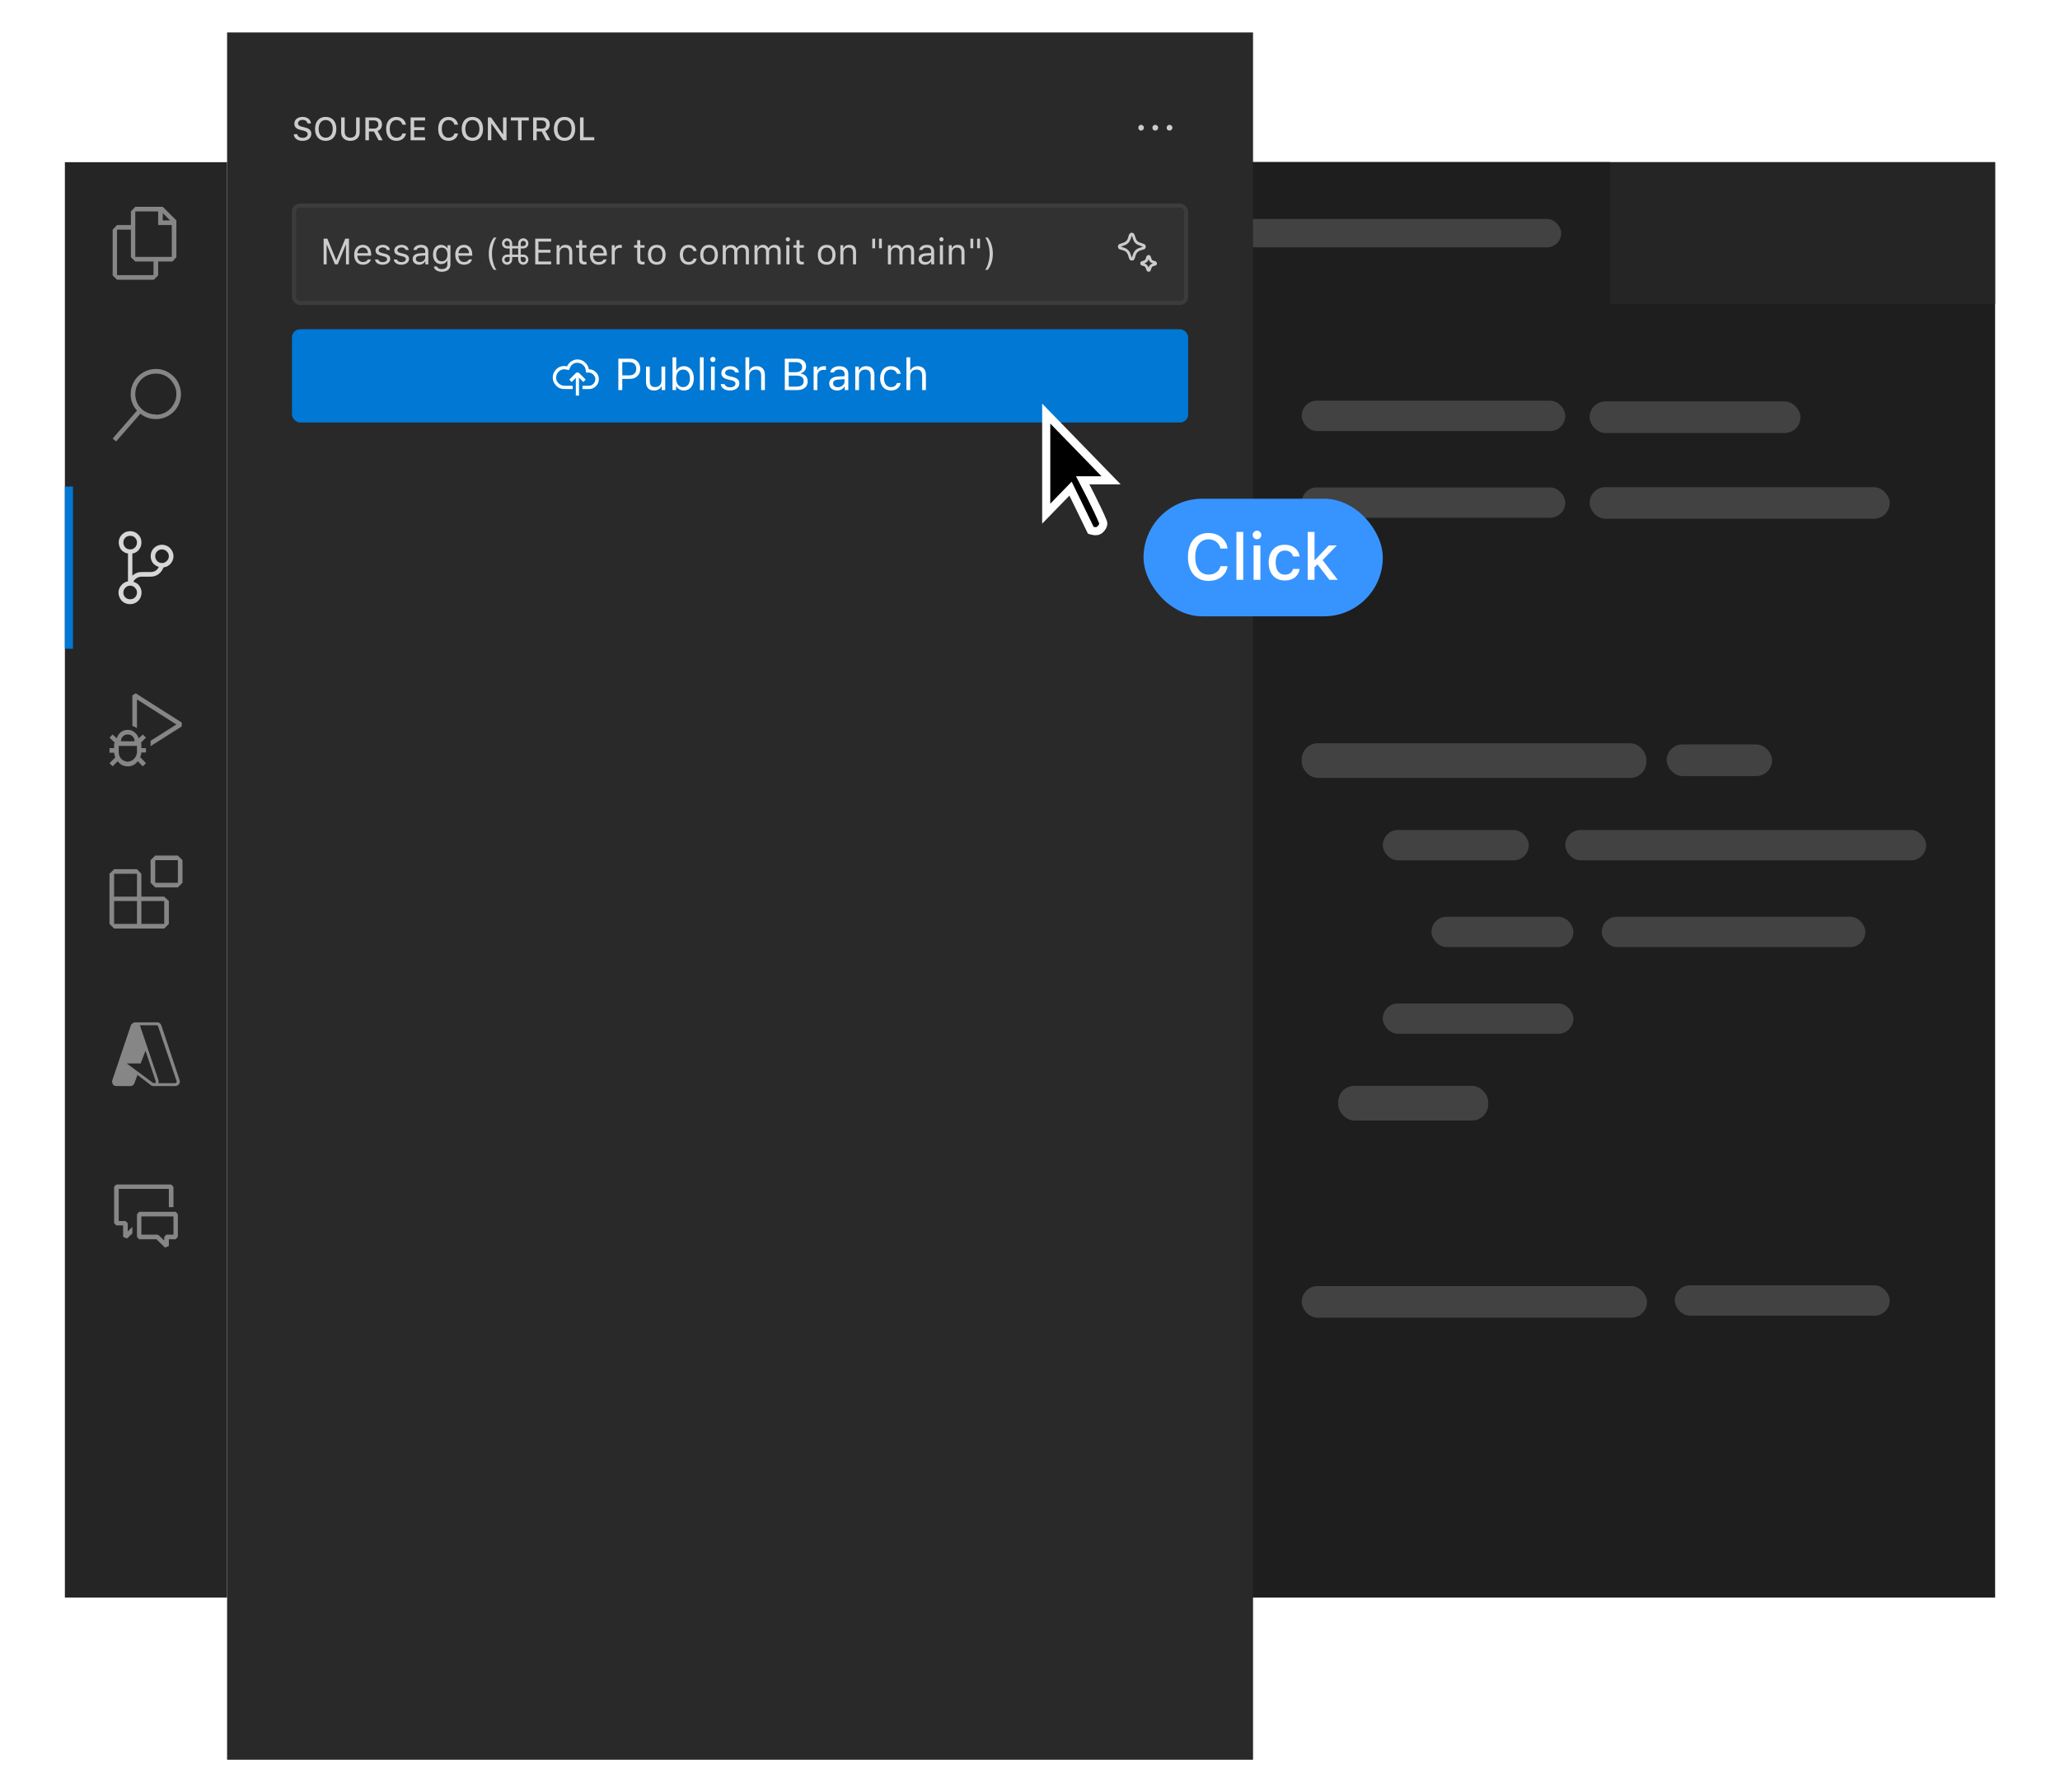 <svg width="508" height="442" viewBox="0 0 508 442" fill="none" xmlns="http://www.w3.org/2000/svg">
<g filter="url(#filter0_d_92_12285)">
<rect width="40" height="354" transform="translate(16 38)" fill="#252526"/>
<path d="M40.14 49L43.5 52.36V61.42L42.54 62.5H39V65.92L37.92 67H28.86L27.78 65.92V54.64L28.86 53.5H32.28V50.14L33.36 49H40.14ZM40.14 50.56V52.36H41.94L40.14 50.56ZM37.86 65.86V62.5H33.36L32.28 61.42V54.64H28.86V65.86H37.86ZM42.36 61.36V53.5H39V50.14H33.36V61.36H42.36Z" fill="#868686"/>
<path d="M38.46 89C39.78 89 40.98 89.4 42.06 90.2C43.18 91 43.94 92.06 44.34 93.38C44.74 94.66 44.72 95.94 44.28 97.22C43.84 98.5 43.06 99.52 41.94 100.28C40.82 101.04 39.58 101.4 38.22 101.36C36.9 101.32 35.7 100.88 34.62 100.04L28.62 106.88L27.78 106.16L33.78 99.26C32.98 98.38 32.48 97.34 32.28 96.14C32.12 94.94 32.28 93.78 32.76 92.66C33.28 91.54 34.04 90.66 35.04 90.02C36.08 89.34 37.22 89 38.46 89ZM38.46 100.22V100.28C39.38 100.28 40.22 100.06 40.98 99.62C41.74 99.14 42.34 98.52 42.78 97.76C43.26 96.96 43.5 96.1 43.5 95.18C43.5 94.26 43.26 93.42 42.78 92.66C42.34 91.86 41.74 91.24 40.98 90.8C40.22 90.36 39.38 90.14 38.46 90.14C37.54 90.14 36.68 90.36 35.88 90.8C35.12 91.24 34.5 91.86 34.02 92.66C33.58 93.42 33.36 94.26 33.36 95.18C33.36 96.1 33.58 96.96 34.02 97.76C34.5 98.52 35.12 99.12 35.88 99.56C36.68 100 37.54 100.22 38.46 100.22Z" fill="#868686"/>
<rect x="16" y="118" width="2" height="40" fill="#0078D4"/>
<path d="M42.78 135.18C42.78 135.86 42.54 136.48 42.06 137.04C41.58 137.56 41 137.86 40.32 137.94C40.08 138.62 39.66 139.18 39.06 139.62C38.5 140.02 37.86 140.22 37.14 140.22H34.92C34.48 140.22 34.08 140.34 33.72 140.58C33.36 140.78 33.08 141.08 32.88 141.48C33.6 141.68 34.14 142.08 34.5 142.68C34.86 143.28 34.98 143.94 34.86 144.66C34.74 145.38 34.4 145.96 33.84 146.4C33.28 146.84 32.64 147.04 31.92 147C31.2 146.96 30.58 146.7 30.06 146.22C29.58 145.7 29.3 145.08 29.22 144.36C29.18 143.64 29.38 143 29.82 142.44C30.26 141.88 30.84 141.52 31.56 141.36V134.52C30.84 134.4 30.26 134.06 29.82 133.5C29.42 132.9 29.24 132.24 29.28 131.52C29.36 130.8 29.66 130.2 30.18 129.72C30.74 129.24 31.38 129 32.1 129C32.82 129 33.44 129.24 33.96 129.72C34.52 130.2 34.82 130.8 34.86 131.52C34.94 132.24 34.76 132.9 34.32 133.5C33.92 134.06 33.36 134.4 32.64 134.52V139.98C33.28 139.38 34.04 139.08 34.92 139.08H37.14C37.58 139.08 37.98 138.98 38.34 138.78C38.7 138.54 38.98 138.22 39.18 137.82C38.66 137.66 38.22 137.4 37.86 137.04C37.5 136.64 37.28 136.18 37.2 135.66C37.12 135.14 37.16 134.64 37.32 134.16C37.52 133.64 37.84 133.22 38.28 132.9C38.72 132.58 39.2 132.4 39.72 132.36C40.24 132.32 40.74 132.42 41.22 132.66C41.7 132.9 42.08 133.26 42.36 133.74C42.64 134.18 42.78 134.66 42.78 135.18ZM30.42 131.82C30.42 132.26 30.58 132.66 30.9 133.02C31.22 133.34 31.62 133.5 32.1 133.5C32.58 133.5 32.98 133.34 33.3 133.02C33.62 132.66 33.78 132.26 33.78 131.82C33.78 131.34 33.62 130.94 33.3 130.62C32.98 130.3 32.58 130.14 32.1 130.14C31.62 130.14 31.22 130.3 30.9 130.62C30.58 130.94 30.42 131.34 30.42 131.82ZM33.78 144.12C33.78 143.68 33.62 143.3 33.3 142.98C32.98 142.62 32.58 142.44 32.1 142.44C31.62 142.44 31.22 142.62 30.9 142.98C30.58 143.3 30.42 143.7 30.42 144.18C30.42 144.62 30.58 145 30.9 145.32C31.22 145.64 31.62 145.8 32.1 145.8C32.58 145.8 32.98 145.64 33.3 145.32C33.62 145 33.78 144.6 33.78 144.12ZM39.96 136.86C40.4 136.86 40.78 136.7 41.1 136.38C41.46 136.02 41.64 135.62 41.64 135.18C41.64 134.7 41.46 134.3 41.1 133.98C40.78 133.66 40.38 133.5 39.9 133.5C39.46 133.5 39.08 133.66 38.76 133.98C38.44 134.3 38.28 134.7 38.28 135.18C38.28 135.62 38.44 136.02 38.76 136.38C39.08 136.7 39.48 136.86 39.96 136.86Z" fill="#D7D7D7"/>
<path d="M35.22 179.14L36 179.92L34.74 181.18L34.86 181.36V182.5H36V183.58H34.86V183.64C34.82 184.04 34.72 184.4 34.56 184.72L36 186.22L35.22 187L33.96 185.74C33.68 186.14 33.32 186.46 32.88 186.7C32.44 186.9 31.98 187 31.5 187C31.02 187 30.56 186.9 30.12 186.7C29.68 186.46 29.32 186.14 29.04 185.74L27.78 187L27 186.22L28.44 184.78C28.28 184.42 28.18 184.06 28.14 183.7V183.64H27V182.5H28.14V181.36L28.32 181.18L27 179.92L27.78 179.14L28.8 180.1C28.96 179.5 29.28 179 29.76 178.6C30.28 178.2 30.86 178 31.5 178C32.14 178 32.7 178.2 33.18 178.6C33.7 179 34.04 179.5 34.2 180.1L35.22 179.14ZM31.5 179.14C31.02 179.14 30.62 179.3 30.3 179.62C29.98 179.94 29.82 180.34 29.82 180.82H33.18C33.18 180.34 33.02 179.94 32.7 179.62C32.38 179.3 31.98 179.14 31.5 179.14ZM33.78 183.64V181.96H29.28V183.64C29.32 184.24 29.54 184.76 29.94 185.2C30.38 185.6 30.9 185.82 31.5 185.86C32.1 185.82 32.6 185.6 33 185.2C33.44 184.76 33.7 184.24 33.78 183.64ZM44.82 176.2L33.48 169L32.64 169.48V177.04C33.04 177.16 33.42 177.34 33.78 177.58V170.5L43.5 176.68L37.14 180.7V182.02L44.82 177.16V176.2Z" fill="#868686"/>
<path d="M37.14 210.14L38.28 209H43.86L45 210.14V215.72L43.86 216.86H38.28L37.14 215.72V210.14ZM38.28 210.14V215.72H43.86V210.14H38.28ZM27 220.22V213.5L28.14 212.36H33.78L34.86 213.5V219.14H40.5L41.64 220.22V225.86L40.5 227H28.14L27 225.86V220.22ZM33.78 219.14V213.5H28.14V219.14H33.78ZM33.78 220.22H28.14V225.86H33.78V220.22ZM34.86 225.86H40.5V220.22H34.86V225.86Z" fill="#868686"/>
<path d="M44.28 264.36C44.36 264.56 44.38 264.76 44.34 264.96C44.3 265.12 44.22 265.28 44.1 265.44C44.02 265.56 43.88 265.66 43.68 265.74C43.52 265.82 43.36 265.86 43.2 265.86H37.92C37.68 265.86 37.46 265.8 37.26 265.68L33.9 263.1L33.18 265.08C33.1 265.32 32.96 265.52 32.76 265.68C32.56 265.8 32.36 265.86 32.16 265.86H28.86C28.66 265.86 28.46 265.84 28.26 265.8C28.1 265.72 27.96 265.6 27.84 265.44C27.76 265.28 27.7 265.12 27.66 264.96C27.62 264.76 27.64 264.56 27.72 264.36L32.28 250.86C32.36 250.66 32.5 250.5 32.7 250.38C32.9 250.22 33.12 250.14 33.36 250.14H38.64C38.92 250.1 39.16 250.16 39.36 250.32C39.56 250.48 39.7 250.66 39.78 250.86L44.28 264.36ZM37.98 265.14C38.02 265.14 38.08 265.14 38.16 265.14C38.24 265.1 38.3 265.06 38.34 265.02C38.38 264.94 38.4 264.88 38.4 264.84C38.4 264.76 38.4 264.7 38.4 264.66L35.88 257.16L34.68 260.28H31.26L37.74 265.08C37.82 265.12 37.9 265.14 37.98 265.14ZM43.2 265.14C43.28 265.14 43.34 265.12 43.38 265.08C43.42 265.04 43.46 265 43.5 264.96C43.54 264.92 43.56 264.88 43.56 264.84C43.6 264.76 43.6 264.7 43.56 264.66L39 251.16C39 251.08 38.96 251.02 38.88 250.98C38.8 250.94 38.72 250.9 38.64 250.86H34.5L39.06 264.36C39.14 264.64 39.14 264.9 39.06 265.14H43.2Z" fill="#868686"/>
<path d="M31.5 301.72L32.64 300.58V302.2L31.32 303.46L30.36 303.04V300.22H28.68L28.14 299.68V290.68L28.68 290.14H42.18L42.78 290.68V295.72H41.64V291.22H29.28V299.14H30.96L31.5 299.68V301.72ZM38.58 303.64L40.68 305.68L41.64 305.32V303.64H43.32L43.86 303.04V297.46L43.32 296.86H34.32L33.78 297.46V303.04L34.32 303.64H38.58ZM38.82 302.5H34.86V298H42.78V302.5H41.04L40.5 303.04V303.94L39.18 302.68L38.82 302.5Z" fill="#868686"/>
</g>
<g filter="url(#filter1_d_92_12285)">
<rect width="198" height="354" transform="translate(294 38)" fill="#1E1E1E"/>
<rect width="198" height="35" transform="translate(294 38)" fill="#252526"/>
<g clip-path="url(#clip0_92_12285)">
<rect width="103" height="35" transform="translate(294 38)" fill="#1E1E1E"/>
<rect width="103" height="35" transform="translate(294 38)" fill="#1E1E1E"/>
<rect x="306" y="52" width="79" height="7" rx="3.5" fill="#424242"/>
</g>
<rect x="321" y="96.822" width="65" height="7.486" rx="3.743" fill="#424242"/>
<rect x="321" y="118.211" width="65" height="7.486" rx="3.743" fill="#424242"/>
<rect x="321" y="181.311" width="85" height="8.556" rx="4" fill="#424242"/>
<rect x="411" y="181.604" width="26" height="7.792" rx="3.896" fill="#424242"/>
<rect x="321" y="315.189" width="85.154" height="7.792" rx="3.896" fill="#424242"/>
<rect x="413" y="314.997" width="53" height="7.486" rx="3.743" fill="#424242"/>
<rect x="341" y="202.701" width="36" height="7.486" rx="3.743" fill="#424242"/>
<rect x="353" y="224.091" width="35" height="7.486" rx="3.743" fill="#424242"/>
<rect x="395" y="224.091" width="65" height="7.486" rx="3.743" fill="#424242"/>
<rect x="341" y="245.48" width="47" height="7.486" rx="3.743" fill="#424242"/>
<rect x="330" y="265.801" width="37" height="8.556" rx="4" fill="#424242"/>
<rect x="392" y="97" width="52" height="7.792" rx="3.896" fill="#424242"/>
<rect x="392" y="118.151" width="74" height="7.792" rx="3.896" fill="#424242"/>
<rect x="386" y="202.701" width="89" height="7.486" rx="3.743" fill="#424242"/>
</g>
<g filter="url(#filter2_d_92_12285)">
<rect width="253" height="426" transform="translate(56 6)" fill="#292929"/>
<path d="M72.441 31.099H73.309C73.383 31.646 73.906 31.993 74.66 31.993C75.363 31.993 75.879 31.622 75.879 31.107C75.879 30.665 75.551 30.392 74.805 30.212L74.078 30.036C73.059 29.79 72.594 29.306 72.594 28.485C72.594 27.493 73.414 26.829 74.644 26.829C75.789 26.829 76.625 27.493 76.676 28.435H75.824C75.742 27.899 75.289 27.571 74.633 27.571C73.941 27.571 73.481 27.911 73.481 28.439C73.481 28.849 73.777 29.083 74.512 29.263L75.133 29.415C76.289 29.692 76.766 30.157 76.766 31.001C76.766 32.068 75.93 32.739 74.594 32.739C73.344 32.739 72.504 32.099 72.441 31.099ZM80.32 26.829C81.941 26.829 82.949 27.97 82.949 29.782C82.949 31.591 81.949 32.739 80.32 32.739C78.68 32.739 77.688 31.595 77.688 29.782C77.688 27.966 78.703 26.829 80.32 26.829ZM80.32 27.603C79.254 27.603 78.582 28.446 78.582 29.782C78.582 31.107 79.234 31.966 80.32 31.966C81.391 31.966 82.055 31.107 82.055 29.782C82.055 28.446 81.387 27.603 80.32 27.603ZM85.004 26.966V30.591C85.004 31.396 85.516 31.962 86.41 31.962C87.309 31.962 87.82 31.396 87.82 30.591V26.966H88.695V30.661C88.695 31.88 87.828 32.739 86.41 32.739C85 32.739 84.129 31.88 84.129 30.661V26.966H85.004ZM90.981 30.435V32.603H90.106V26.966H92.336C93.473 26.966 94.203 27.638 94.203 28.689C94.203 29.45 93.797 30.067 93.109 30.298L94.375 32.603H93.363L92.215 30.435H90.981ZM90.981 27.7V29.716H92.238C92.914 29.716 93.305 29.353 93.305 28.708C93.305 28.079 92.891 27.7 92.215 27.7H90.981ZM97.762 32.739C96.195 32.739 95.219 31.607 95.219 29.786C95.219 27.962 96.191 26.829 97.758 26.829C99 26.829 99.961 27.622 100.102 28.751H99.231C99.066 28.052 98.5 27.607 97.758 27.607C96.746 27.607 96.113 28.446 96.113 29.786C96.113 31.126 96.746 31.962 97.762 31.962C98.508 31.962 99.074 31.56 99.231 30.919H100.102C99.945 32.017 99.019 32.739 97.762 32.739ZM104.832 31.849V32.603H101.254V26.966H104.832V27.72H102.129V29.368H104.688V30.095H102.129V31.849H104.832ZM110.598 32.739C109.031 32.739 108.055 31.607 108.055 29.786C108.055 27.962 109.027 26.829 110.594 26.829C111.836 26.829 112.797 27.622 112.938 28.751H112.066C111.902 28.052 111.336 27.607 110.594 27.607C109.582 27.607 108.949 28.446 108.949 29.786C108.949 31.126 109.582 31.962 110.598 31.962C111.344 31.962 111.91 31.56 112.066 30.919H112.938C112.781 32.017 111.855 32.739 110.598 32.739ZM116.492 26.829C118.113 26.829 119.121 27.97 119.121 29.782C119.121 31.591 118.121 32.739 116.492 32.739C114.852 32.739 113.859 31.595 113.859 29.782C113.859 27.966 114.875 26.829 116.492 26.829ZM116.492 27.603C115.426 27.603 114.754 28.446 114.754 29.782C114.754 31.107 115.406 31.966 116.492 31.966C117.562 31.966 118.227 31.107 118.227 29.782C118.227 28.446 117.559 27.603 116.492 27.603ZM121.16 32.603H120.309V26.966H121.098L123.992 31.067H124.055V26.966H124.906V32.603H124.117L121.223 28.509H121.16V32.603ZM128.629 32.603H127.754V27.72H125.98V26.966H130.398V27.72H128.629V32.603ZM132.348 30.435V32.603H131.473V26.966H133.703C134.84 26.966 135.57 27.638 135.57 28.689C135.57 29.45 135.164 30.067 134.477 30.298L135.742 32.603H134.73L133.582 30.435H132.348ZM132.348 27.7V29.716H133.605C134.281 29.716 134.672 29.353 134.672 28.708C134.672 28.079 134.258 27.7 133.582 27.7H132.348ZM139.219 26.829C140.84 26.829 141.848 27.97 141.848 29.782C141.848 31.591 140.848 32.739 139.219 32.739C137.578 32.739 136.586 31.595 136.586 29.782C136.586 27.966 137.602 26.829 139.219 26.829ZM139.219 27.603C138.152 27.603 137.48 28.446 137.48 29.782C137.48 31.107 138.133 31.966 139.219 31.966C140.289 31.966 140.953 31.107 140.953 29.782C140.953 28.446 140.285 27.603 139.219 27.603ZM146.551 31.841V32.603H143.035V26.966H143.91V31.841H146.551Z" fill="#CCCCCC"/>
<path d="M282.094 29.495C282.094 29.695 282.019 29.869 281.869 30.019C281.745 30.143 281.583 30.206 281.383 30.206C281.184 30.206 281.022 30.143 280.898 30.019C280.773 29.869 280.711 29.695 280.711 29.495C280.711 29.296 280.773 29.134 280.898 29.01C281.022 28.86 281.184 28.785 281.383 28.785C281.583 28.785 281.745 28.86 281.869 29.01C282.019 29.134 282.094 29.296 282.094 29.495ZM285.608 29.495C285.608 29.695 285.533 29.869 285.383 30.019C285.259 30.143 285.097 30.206 284.897 30.206C284.698 30.206 284.523 30.143 284.374 30.019C284.249 29.869 284.187 29.695 284.187 29.495C284.187 29.296 284.249 29.134 284.374 29.01C284.523 28.86 284.698 28.785 284.897 28.785C285.097 28.785 285.259 28.86 285.383 29.01C285.533 29.134 285.608 29.296 285.608 29.495ZM289.121 29.495C289.121 29.695 289.047 29.869 288.897 30.019C288.772 30.143 288.61 30.206 288.411 30.206C288.212 30.206 288.037 30.143 287.888 30.019C287.763 29.869 287.701 29.695 287.701 29.495C287.701 29.296 287.763 29.134 287.888 29.01C288.037 28.86 288.212 28.785 288.411 28.785C288.61 28.785 288.772 28.86 288.897 29.01C289.047 29.134 289.121 29.296 289.121 29.495Z" fill="#CCCCCC"/>
<rect x="72.5" y="48.705" width="220" height="24" rx="1.5" fill="#313131"/>
<rect x="72.5" y="48.705" width="220" height="24" rx="1.5" stroke="#3C3C3C"/>
<path d="M86.058 63.205H85.319V58.363H85.267L83.267 63.205H82.599L80.6 58.363H80.547V63.205H79.809V56.864H80.727L82.898 62.155H82.968L85.139 56.864H86.058V63.205ZM90.716 61.979H91.472C91.252 62.788 90.514 63.289 89.477 63.289C88.163 63.289 87.341 62.34 87.341 60.841C87.341 59.351 88.176 58.385 89.477 58.385C90.755 58.385 91.533 59.294 91.533 60.766V61.056H88.127V61.092C88.167 62.028 88.69 62.621 89.494 62.621C90.105 62.621 90.518 62.397 90.716 61.979ZM89.468 59.053C88.712 59.053 88.185 59.606 88.127 60.446H90.738C90.72 59.606 90.219 59.053 89.468 59.053ZM92.61 59.764C92.61 58.978 93.37 58.385 94.376 58.385C95.37 58.385 96.06 58.877 96.161 59.655H95.414C95.312 59.277 94.943 59.026 94.372 59.026C93.81 59.026 93.37 59.312 93.37 59.734C93.37 60.059 93.634 60.261 94.192 60.397L94.921 60.573C95.814 60.788 96.244 61.175 96.244 61.856C96.244 62.704 95.422 63.289 94.346 63.289C93.291 63.289 92.566 62.783 92.482 61.997H93.26C93.388 62.397 93.766 62.652 94.372 62.652C95.009 62.652 95.466 62.348 95.466 61.913C95.466 61.588 95.22 61.368 94.715 61.245L93.902 61.048C93.014 60.832 92.61 60.45 92.61 59.764ZM97.233 59.764C97.233 58.978 97.993 58.385 98.999 58.385C99.993 58.385 100.683 58.877 100.784 59.655H100.037C99.936 59.277 99.566 59.026 98.995 59.026C98.433 59.026 97.993 59.312 97.993 59.734C97.993 60.059 98.257 60.261 98.815 60.397L99.544 60.573C100.437 60.788 100.867 61.175 100.867 61.856C100.867 62.704 100.045 63.289 98.969 63.289C97.914 63.289 97.189 62.783 97.106 61.997H97.883C98.011 62.397 98.389 62.652 98.995 62.652C99.632 62.652 100.089 62.348 100.089 61.913C100.089 61.588 99.843 61.368 99.338 61.245L98.525 61.048C97.637 60.832 97.233 60.45 97.233 59.764ZM103.372 63.289C102.454 63.289 101.772 62.744 101.772 61.878C101.772 61.03 102.396 60.542 103.5 60.476L104.866 60.393V59.962C104.866 59.378 104.501 59.057 103.794 59.057C103.227 59.057 102.832 59.272 102.726 59.646H101.961C102.062 58.886 102.81 58.385 103.82 58.385C104.976 58.385 105.622 58.978 105.622 59.962V63.205H104.901V62.507H104.831C104.523 63.012 104.005 63.289 103.372 63.289ZM103.513 62.625C104.291 62.625 104.866 62.115 104.866 61.439V61.004L103.592 61.087C102.871 61.136 102.555 61.386 102.555 61.861C102.555 62.344 102.963 62.625 103.513 62.625ZM108.971 65.025C107.828 65.025 107.099 64.511 106.984 63.728H107.784C107.868 64.115 108.29 64.365 108.971 64.365C109.819 64.365 110.324 63.948 110.324 63.249V62.318H110.254C109.955 62.841 109.419 63.135 108.769 63.135C107.542 63.135 106.782 62.186 106.782 60.766C106.782 59.347 107.551 58.385 108.769 58.385C109.432 58.385 110.017 58.71 110.289 59.219H110.359V58.468H111.08V63.289C111.08 64.348 110.263 65.025 108.971 65.025ZM108.936 62.467C109.814 62.467 110.342 61.799 110.342 60.766C110.342 59.734 109.81 59.066 108.936 59.066C108.057 59.066 107.564 59.734 107.564 60.766C107.564 61.799 108.057 62.467 108.936 62.467ZM115.642 61.979H116.397C116.178 62.788 115.439 63.289 114.402 63.289C113.088 63.289 112.267 62.34 112.267 60.841C112.267 59.351 113.102 58.385 114.402 58.385C115.681 58.385 116.459 59.294 116.459 60.766V61.056H113.053V61.092C113.093 62.028 113.616 62.621 114.42 62.621C115.031 62.621 115.444 62.397 115.642 61.979ZM114.394 59.053C113.638 59.053 113.11 59.606 113.053 60.446H115.664C115.646 59.606 115.145 59.053 114.394 59.053ZM120.537 60.569C120.537 58.987 120.941 57.703 121.785 56.587H122.427C121.803 57.387 121.315 59.083 121.315 60.569C121.315 62.063 121.798 63.755 122.427 64.555H121.785C120.941 63.438 120.537 62.155 120.537 60.569ZM125.692 59.281H125.046C124.352 59.281 123.789 58.736 123.789 58.037C123.789 57.339 124.352 56.776 125.046 56.776C125.74 56.776 126.303 57.339 126.303 58.037V58.679H127.788V58.037C127.788 57.339 128.351 56.776 129.045 56.776C129.739 56.776 130.302 57.339 130.302 58.037C130.302 58.736 129.739 59.281 129.045 59.281H128.403V60.788H129.045C129.739 60.788 130.302 61.333 130.302 62.032C130.302 62.731 129.739 63.293 129.045 63.293C128.351 63.293 127.788 62.731 127.788 62.032V61.39H126.303V62.032C126.303 62.731 125.74 63.293 125.046 63.293C124.352 63.293 123.789 62.731 123.789 62.032C123.789 61.333 124.352 60.788 125.046 60.788H125.692V59.281ZM125.046 58.688H125.692V58.037C125.692 57.681 125.397 57.391 125.046 57.391C124.694 57.391 124.4 57.681 124.4 58.037C124.4 58.393 124.694 58.688 125.046 58.688ZM129.045 58.688C129.396 58.688 129.691 58.393 129.691 58.037C129.691 57.681 129.396 57.391 129.045 57.391C128.693 57.391 128.403 57.681 128.403 58.037V58.688H129.045ZM126.303 60.797H127.788V59.272H126.303V60.797ZM125.046 61.377C124.694 61.377 124.4 61.672 124.4 62.028C124.4 62.384 124.694 62.674 125.046 62.674C125.397 62.674 125.692 62.384 125.692 62.028V61.377H125.046ZM129.045 61.377H128.403V62.028C128.403 62.384 128.693 62.674 129.045 62.674C129.396 62.674 129.691 62.384 129.691 62.028C129.691 61.672 129.396 61.377 129.045 61.377ZM135.918 62.493V63.205H131.989V56.864H135.918V57.576H132.78V59.611H135.755V60.314H132.78V62.493H135.918ZM137.254 63.205V58.468H137.975V59.215H138.045C138.282 58.692 138.744 58.385 139.469 58.385C140.532 58.385 141.125 59.013 141.125 60.138V63.205H140.37V60.323C140.37 59.47 140.009 59.066 139.253 59.066C138.498 59.066 138.01 59.571 138.01 60.402V63.205H137.254ZM142.826 57.242H143.582V58.468H144.637V59.101H143.582V61.782C143.582 62.34 143.793 62.577 144.285 62.577C144.421 62.577 144.496 62.573 144.637 62.559V63.197C144.487 63.223 144.342 63.24 144.193 63.24C143.217 63.24 142.826 62.88 142.826 61.975V59.101H142.062V58.468H142.826V57.242ZM148.847 61.979H149.603C149.383 62.788 148.645 63.289 147.607 63.289C146.293 63.289 145.472 62.34 145.472 60.841C145.472 59.351 146.307 58.385 147.607 58.385C148.886 58.385 149.664 59.294 149.664 60.766V61.056H146.258V61.092C146.298 62.028 146.821 62.621 147.625 62.621C148.236 62.621 148.649 62.397 148.847 61.979ZM147.599 59.053C146.843 59.053 146.315 59.606 146.258 60.446H148.869C148.851 59.606 148.35 59.053 147.599 59.053ZM150.851 63.205V58.468H151.571V59.171H151.642C151.782 58.71 152.327 58.385 152.956 58.385C153.079 58.385 153.237 58.393 153.333 58.407V59.162C153.272 59.145 153 59.118 152.85 59.118C152.129 59.118 151.606 59.602 151.606 60.27V63.205H150.851ZM157.135 57.242H157.891V58.468H158.945V59.101H157.891V61.782C157.891 62.34 158.102 62.577 158.594 62.577C158.73 62.577 158.805 62.573 158.945 62.559V63.197C158.796 63.223 158.651 63.24 158.501 63.24C157.526 63.24 157.135 62.88 157.135 61.975V59.101H156.37V58.468H157.135V57.242ZM161.964 63.289C160.615 63.289 159.78 62.357 159.78 60.837C159.78 59.312 160.615 58.385 161.964 58.385C163.313 58.385 164.148 59.312 164.148 60.837C164.148 62.357 163.313 63.289 161.964 63.289ZM161.964 62.608C162.861 62.608 163.366 61.957 163.366 60.837C163.366 59.712 162.861 59.066 161.964 59.066C161.068 59.066 160.562 59.712 160.562 60.837C160.562 61.957 161.068 62.608 161.964 62.608ZM171.795 59.918H171.03C170.907 59.448 170.49 59.066 169.809 59.066C168.956 59.066 168.42 59.747 168.42 60.819C168.42 61.913 168.965 62.608 169.809 62.608C170.446 62.608 170.89 62.313 171.03 61.777H171.795C171.659 62.647 170.951 63.289 169.813 63.289C168.486 63.289 167.638 62.327 167.638 60.819C167.638 59.343 168.481 58.385 169.809 58.385C170.96 58.385 171.663 59.075 171.795 59.918ZM174.858 63.289C173.509 63.289 172.674 62.357 172.674 60.837C172.674 59.312 173.509 58.385 174.858 58.385C176.207 58.385 177.042 59.312 177.042 60.837C177.042 62.357 176.207 63.289 174.858 63.289ZM174.858 62.608C175.754 62.608 176.26 61.957 176.26 60.837C176.26 59.712 175.754 59.066 174.858 59.066C173.961 59.066 173.456 59.712 173.456 60.837C173.456 61.957 173.961 62.608 174.858 62.608ZM178.229 63.205V58.468H178.949V59.215H179.02C179.235 58.688 179.709 58.385 180.342 58.385C180.984 58.385 181.432 58.723 181.652 59.215H181.722C181.977 58.714 182.518 58.385 183.172 58.385C184.139 58.385 184.68 58.938 184.68 59.931V63.205H183.924V60.107C183.924 59.408 183.594 59.066 182.926 59.066C182.267 59.066 181.828 59.558 181.828 60.16V63.205H181.072V59.989C181.072 59.426 180.681 59.066 180.083 59.066C179.463 59.066 178.984 59.602 178.984 60.27V63.205H178.229ZM186.06 63.205V58.468H186.78V59.215H186.851C187.066 58.688 187.541 58.385 188.173 58.385C188.815 58.385 189.263 58.723 189.483 59.215H189.553C189.808 58.714 190.349 58.385 191.003 58.385C191.97 58.385 192.511 58.938 192.511 59.931V63.205H191.755V60.107C191.755 59.408 191.425 59.066 190.757 59.066C190.098 59.066 189.659 59.558 189.659 60.16V63.205H188.903V59.989C188.903 59.426 188.512 59.066 187.914 59.066C187.294 59.066 186.815 59.602 186.815 60.27V63.205H186.06ZM194.286 57.554C193.996 57.554 193.759 57.317 193.759 57.027C193.759 56.737 193.996 56.499 194.286 56.499C194.576 56.499 194.813 56.737 194.813 57.027C194.813 57.317 194.576 57.554 194.286 57.554ZM193.908 63.205V58.468H194.664V63.205H193.908ZM196.422 57.242H197.178V58.468H198.232V59.101H197.178V61.782C197.178 62.34 197.389 62.577 197.881 62.577C198.017 62.577 198.092 62.573 198.232 62.559V63.197C198.083 63.223 197.938 63.24 197.789 63.24C196.813 63.24 196.422 62.88 196.422 61.975V59.101H195.657V58.468H196.422V57.242ZM203.862 63.289C202.513 63.289 201.678 62.357 201.678 60.837C201.678 59.312 202.513 58.385 203.862 58.385C205.211 58.385 206.046 59.312 206.046 60.837C206.046 62.357 205.211 63.289 203.862 63.289ZM203.862 62.608C204.758 62.608 205.264 61.957 205.264 60.837C205.264 59.712 204.758 59.066 203.862 59.066C202.965 59.066 202.46 59.712 202.46 60.837C202.46 61.957 202.965 62.608 203.862 62.608ZM207.232 63.205V58.468H207.953V59.215H208.023C208.261 58.692 208.722 58.385 209.447 58.385C210.511 58.385 211.104 59.013 211.104 60.138V63.205H210.348V60.323C210.348 59.47 209.988 59.066 209.232 59.066C208.476 59.066 207.988 59.571 207.988 60.402V63.205H207.232ZM215.806 59.233H215.103V56.864H215.806V59.233ZM217.463 59.233H216.76V56.864H217.463V59.233ZM218.966 63.205V58.468H219.687V59.215H219.757C219.972 58.688 220.447 58.385 221.08 58.385C221.721 58.385 222.169 58.723 222.389 59.215H222.459C222.714 58.714 223.255 58.385 223.91 58.385C224.876 58.385 225.417 58.938 225.417 59.931V63.205H224.661V60.107C224.661 59.408 224.332 59.066 223.664 59.066C223.004 59.066 222.565 59.558 222.565 60.16V63.205H221.809V59.989C221.809 59.426 221.418 59.066 220.82 59.066C220.201 59.066 219.722 59.602 219.722 60.27V63.205H218.966ZM228.115 63.289C227.197 63.289 226.516 62.744 226.516 61.878C226.516 61.03 227.14 60.542 228.243 60.476L229.609 60.393V59.962C229.609 59.378 229.245 59.057 228.537 59.057C227.97 59.057 227.575 59.272 227.469 59.646H226.705C226.806 58.886 227.553 58.385 228.563 58.385C229.719 58.385 230.365 58.978 230.365 59.962V63.205H229.645V62.507H229.574C229.267 63.012 228.748 63.289 228.115 63.289ZM228.256 62.625C229.034 62.625 229.609 62.115 229.609 61.439V61.004L228.335 61.087C227.614 61.136 227.298 61.386 227.298 61.861C227.298 62.344 227.707 62.625 228.256 62.625ZM232.158 57.554C231.868 57.554 231.631 57.317 231.631 57.027C231.631 56.737 231.868 56.499 232.158 56.499C232.448 56.499 232.686 56.737 232.686 57.027C232.686 57.317 232.448 57.554 232.158 57.554ZM231.78 63.205V58.468H232.536V63.205H231.78ZM233.978 63.205V58.468H234.698V59.215H234.769C235.006 58.692 235.467 58.385 236.192 58.385C237.256 58.385 237.849 59.013 237.849 60.138V63.205H237.093V60.323C237.093 59.47 236.733 59.066 235.977 59.066C235.221 59.066 234.733 59.571 234.733 60.402V63.205H233.978ZM240.011 59.233H239.308V56.864H240.011V59.233ZM241.668 59.233H240.965V56.864H241.668V59.233ZM244.832 60.573C244.832 62.155 244.428 63.438 243.584 64.555H242.942C243.566 63.755 244.054 62.058 244.054 60.573C244.054 59.079 243.571 57.387 242.942 56.587H243.584C244.428 57.703 244.832 58.987 244.832 60.573Z" fill="#CCCCCC"/>
<path d="M278.703 62.149C278.581 62.051 278.496 61.929 278.447 61.782L278.153 60.829C278.08 60.658 277.994 60.499 277.897 60.352C277.677 60.083 277.42 59.9 277.127 59.802L276.173 59.509C276.027 59.46 275.917 59.386 275.843 59.289C275.77 59.166 275.721 59.056 275.697 58.959C275.672 58.837 275.672 58.727 275.697 58.629C275.746 58.507 275.807 58.409 275.88 58.335C275.953 58.238 276.051 58.176 276.173 58.152L277.127 57.822C277.347 57.749 277.542 57.627 277.713 57.455C277.909 57.284 278.043 57.077 278.117 56.832L278.41 55.879C278.459 55.781 278.52 55.695 278.593 55.622C278.667 55.524 278.752 55.463 278.85 55.439C278.972 55.39 279.082 55.378 279.18 55.402C279.302 55.426 279.412 55.475 279.51 55.549C279.632 55.622 279.718 55.732 279.767 55.879L280.097 56.832C280.17 57.077 280.292 57.284 280.463 57.455C280.659 57.627 280.879 57.749 281.123 57.822L282.04 58.152C282.211 58.201 282.333 58.286 282.407 58.409C282.48 58.507 282.529 58.617 282.553 58.739C282.578 58.837 282.566 58.947 282.517 59.069C282.492 59.166 282.443 59.252 282.37 59.325C282.297 59.399 282.199 59.46 282.077 59.509L281.123 59.802C280.879 59.9 280.671 60.034 280.5 60.205C280.329 60.377 280.194 60.584 280.097 60.829L279.803 61.782C279.754 61.929 279.669 62.051 279.547 62.149C279.424 62.222 279.278 62.259 279.107 62.259C278.96 62.259 278.826 62.222 278.703 62.149ZM278.777 57.052C278.654 57.394 278.471 57.688 278.227 57.932C277.982 58.176 277.689 58.36 277.347 58.482L276.393 58.812L277.347 59.142C277.689 59.264 277.982 59.46 278.227 59.729C278.496 59.973 278.679 60.267 278.777 60.609L279.107 61.562L279.437 60.609C279.559 60.267 279.742 59.973 279.987 59.729C280.256 59.46 280.561 59.276 280.903 59.179L281.857 58.849L280.903 58.482C280.561 58.384 280.256 58.213 279.987 57.969C279.742 57.7 279.559 57.394 279.437 57.052L279.143 56.099L278.777 57.052ZM282.92 64.899C282.822 64.85 282.761 64.764 282.737 64.642L282.553 64.129C282.529 64.007 282.468 63.909 282.37 63.835C282.297 63.738 282.199 63.676 282.077 63.652L281.563 63.469C281.441 63.444 281.343 63.383 281.27 63.285C281.221 63.188 281.197 63.078 281.197 62.955C281.197 62.833 281.221 62.723 281.27 62.625C281.343 62.528 281.441 62.467 281.563 62.442L282.077 62.259C282.199 62.21 282.297 62.149 282.37 62.075C282.443 62.002 282.504 61.904 282.553 61.782L282.7 61.269C282.749 61.195 282.798 61.134 282.847 61.085C282.92 61.012 282.993 60.963 283.067 60.939C283.14 60.89 283.226 60.878 283.323 60.902C283.421 60.902 283.507 60.939 283.58 61.012C283.653 61.061 283.714 61.147 283.763 61.269L283.947 61.782C283.971 61.904 284.02 62.014 284.093 62.112C284.191 62.185 284.289 62.234 284.387 62.259L284.937 62.442C285.01 62.467 285.071 62.515 285.12 62.589C285.193 62.638 285.242 62.711 285.267 62.809C285.316 62.882 285.328 62.968 285.303 63.065C285.303 63.139 285.267 63.224 285.193 63.322C285.144 63.395 285.059 63.444 284.937 63.469L284.423 63.652C284.301 63.676 284.191 63.738 284.093 63.835C284.02 63.909 283.971 64.007 283.947 64.129L283.763 64.642C283.739 64.764 283.678 64.862 283.58 64.935C283.482 64.984 283.372 65.009 283.25 65.009C283.128 65.009 283.018 64.972 282.92 64.899ZM282.297 62.992C282.517 63.065 282.7 63.188 282.847 63.359C283.018 63.505 283.14 63.689 283.213 63.909L283.25 64.019L283.287 63.909C283.36 63.689 283.47 63.505 283.617 63.359C283.788 63.188 283.983 63.065 284.203 62.992L284.313 62.955L284.203 62.919C283.983 62.845 283.788 62.735 283.617 62.589C283.47 62.418 283.36 62.222 283.287 62.002L283.25 61.892L283.213 62.002C283.14 62.222 283.018 62.418 282.847 62.589C282.7 62.735 282.517 62.845 282.297 62.919L282.187 62.955L282.297 62.992Z" fill="#CCCCCC"/>
<rect x="72" y="79.205" width="221" height="23" rx="2" fill="#0078D4"/>
<path d="M145.207 89.059H145.25C145.914 89.088 146.478 89.333 146.94 89.795C147.431 90.258 147.677 90.835 147.677 91.529C147.677 92.193 147.431 92.771 146.94 93.262C146.478 93.724 145.914 93.955 145.25 93.955H143.647V93.132H145.25C145.683 93.132 146.044 92.973 146.333 92.655C146.651 92.338 146.81 91.962 146.81 91.529C146.81 91.095 146.651 90.72 146.333 90.402C146.044 90.084 145.683 89.911 145.25 89.882H144.513L144.427 89.189C144.369 88.755 144.167 88.38 143.82 88.062C143.502 87.744 143.112 87.556 142.65 87.499C142.217 87.412 141.798 87.484 141.393 87.715C141.018 87.947 140.743 88.264 140.57 88.669L140.31 89.275L139.617 89.145C139.472 89.117 139.328 89.088 139.183 89.059C138.606 89.088 138.129 89.29 137.753 89.665C137.464 89.954 137.277 90.301 137.19 90.705C137.103 91.11 137.132 91.5 137.277 91.875C137.45 92.251 137.71 92.554 138.057 92.785C138.403 93.016 138.779 93.132 139.183 93.132H141.22V93.955H139.183C138.779 93.955 138.389 93.883 138.013 93.739C137.638 93.565 137.32 93.32 137.06 93.002C136.627 92.54 136.381 92.005 136.323 91.399C136.266 90.763 136.396 90.185 136.713 89.665C136.916 89.319 137.176 89.03 137.493 88.799C137.84 88.539 138.216 88.38 138.62 88.322C139.024 88.235 139.429 88.25 139.833 88.365C140.093 87.788 140.498 87.34 141.047 87.022C141.596 86.704 142.173 86.589 142.78 86.675C143.416 86.762 143.95 87.037 144.383 87.499C144.846 87.932 145.12 88.466 145.207 89.102V89.059ZM143.863 92.222L142.78 91.139V95.559H142V91.182L140.96 92.222L140.397 91.615L142.13 89.882H142.693L144.427 91.615L143.863 92.222Z" fill="white"/>
<path d="M152.488 86.455H155.416C156.882 86.455 157.897 87.486 157.897 88.963C157.897 90.413 156.86 91.439 155.405 91.439H153.455V94.205H152.488V86.455ZM153.455 87.314V90.58H155.163C156.264 90.58 156.903 89.989 156.903 88.963C156.903 87.9 156.286 87.314 155.163 87.314H153.455ZM164.047 88.415V94.205H163.166V93.298H163.08C162.79 93.942 162.172 94.307 161.286 94.307C159.986 94.307 159.31 93.534 159.31 92.164V88.415H160.233V91.939C160.233 92.981 160.62 93.464 161.544 93.464C162.564 93.464 163.123 92.857 163.123 91.842V88.415H164.047ZM168.666 94.307C167.86 94.307 167.173 93.926 166.808 93.282H166.722V94.205H165.841V86.117H166.765V89.328H166.851C167.167 88.705 167.871 88.313 168.666 88.313C170.138 88.313 171.094 89.49 171.094 91.31C171.094 93.12 170.132 94.307 168.666 94.307ZM168.451 89.146C167.398 89.146 166.743 89.973 166.743 91.31C166.743 92.648 167.398 93.475 168.451 93.475C169.509 93.475 170.138 92.664 170.138 91.31C170.138 89.957 169.509 89.146 168.451 89.146ZM172.598 94.205V86.117H173.521V94.205H172.598ZM175.799 87.298C175.444 87.298 175.154 87.008 175.154 86.654C175.154 86.299 175.444 86.009 175.799 86.009C176.153 86.009 176.443 86.299 176.443 86.654C176.443 87.008 176.153 87.298 175.799 87.298ZM175.337 94.205V88.415H176.261V94.205H175.337ZM177.888 90C177.888 89.038 178.817 88.313 180.047 88.313C181.261 88.313 182.104 88.915 182.228 89.865H181.315C181.191 89.404 180.74 89.097 180.042 89.097C179.354 89.097 178.817 89.447 178.817 89.962C178.817 90.36 179.14 90.607 179.822 90.773L180.713 90.988C181.804 91.251 182.33 91.724 182.33 92.556C182.33 93.593 181.326 94.307 180.01 94.307C178.721 94.307 177.834 93.69 177.732 92.728H178.683C178.839 93.217 179.301 93.529 180.042 93.529C180.821 93.529 181.379 93.158 181.379 92.626C181.379 92.229 181.079 91.96 180.461 91.81L179.467 91.568C178.382 91.305 177.888 90.838 177.888 90ZM183.834 94.205V86.117H184.758V89.328H184.844C185.134 88.689 185.741 88.313 186.627 88.313C187.852 88.313 188.625 89.097 188.625 90.456V94.205H187.701V90.682C187.701 89.656 187.239 89.146 186.364 89.146C185.327 89.146 184.758 89.801 184.758 90.779V94.205H183.834ZM196.558 94.205H193.534V86.455H196.499C197.922 86.455 198.792 87.201 198.792 88.388C198.792 89.194 198.202 89.925 197.455 90.059V90.145C198.513 90.279 199.185 91.004 199.185 92.03C199.185 93.394 198.207 94.205 196.558 94.205ZM194.501 87.309V89.796H196.048C197.219 89.796 197.815 89.377 197.815 88.555C197.815 87.765 197.256 87.309 196.295 87.309H194.501ZM194.501 93.351H196.413C197.579 93.351 198.191 92.879 198.191 91.982C198.191 91.085 197.557 90.628 196.322 90.628H194.501V93.351ZM200.646 94.205V88.415H201.526V89.275H201.612C201.784 88.711 202.45 88.313 203.218 88.313C203.369 88.313 203.562 88.324 203.68 88.34V89.264C203.605 89.243 203.272 89.21 203.089 89.21C202.208 89.21 201.569 89.801 201.569 90.618V94.205H200.646ZM206.446 94.307C205.324 94.307 204.491 93.641 204.491 92.583C204.491 91.547 205.254 90.951 206.602 90.87L208.272 90.768V90.242C208.272 89.527 207.827 89.135 206.962 89.135C206.269 89.135 205.786 89.398 205.657 89.855H204.722C204.846 88.926 205.759 88.313 206.994 88.313C208.407 88.313 209.196 89.038 209.196 90.242V94.205H208.315V93.351H208.229C207.854 93.969 207.22 94.307 206.446 94.307ZM206.618 93.496C207.569 93.496 208.272 92.873 208.272 92.046V91.514L206.715 91.617C205.834 91.676 205.447 91.982 205.447 92.562C205.447 93.153 205.947 93.496 206.618 93.496ZM210.904 94.205V88.415H211.785V89.328H211.871C212.161 88.689 212.725 88.313 213.611 88.313C214.911 88.313 215.636 89.081 215.636 90.456V94.205H214.712V90.682C214.712 89.64 214.272 89.146 213.348 89.146C212.424 89.146 211.828 89.763 211.828 90.779V94.205H210.904ZM222.119 90.188H221.185C221.034 89.613 220.524 89.146 219.691 89.146C218.649 89.146 217.994 89.978 217.994 91.289C217.994 92.626 218.66 93.475 219.691 93.475C220.47 93.475 221.013 93.115 221.185 92.46H222.119C221.953 93.523 221.088 94.307 219.697 94.307C218.075 94.307 217.038 93.131 217.038 91.289C217.038 89.484 218.069 88.313 219.691 88.313C221.099 88.313 221.958 89.157 222.119 90.188ZM223.537 94.205V86.117H224.461V89.328H224.547C224.837 88.689 225.444 88.313 226.33 88.313C227.555 88.313 228.328 89.097 228.328 90.456V94.205H227.404V90.682C227.404 89.656 226.942 89.146 226.067 89.146C225.03 89.146 224.461 89.801 224.461 90.779V94.205H223.537Z" fill="white"/>
</g>
<g filter="url(#filter3_d_92_12285)">
<g filter="url(#filter4_d_92_12285)">
<rect x="282" y="119" width="59" height="29" rx="14.5" fill="#3794FF"/>
<path d="M298.039 139.273C294.906 139.273 292.953 137.008 292.953 133.367C292.953 129.719 294.898 127.453 298.031 127.453C300.516 127.453 302.438 129.039 302.719 131.297H300.977C300.648 129.898 299.516 129.008 298.031 129.008C296.008 129.008 294.742 130.688 294.742 133.367C294.742 136.047 296.008 137.719 298.039 137.719C299.531 137.719 300.664 136.914 300.977 135.633H302.719C302.406 137.828 300.555 139.273 298.039 139.273ZM304.906 139V127.188H306.586V139H304.906ZM309.977 129C309.391 129 308.914 128.523 308.914 127.945C308.914 127.359 309.391 126.883 309.977 126.883C310.562 126.883 311.039 127.359 311.039 127.945C311.039 128.523 310.562 129 309.977 129ZM309.141 139V130.516H310.812V139H309.141ZM320.484 133.242H318.852C318.656 132.414 317.969 131.781 316.844 131.781C315.438 131.781 314.578 132.891 314.578 134.727C314.578 136.602 315.445 137.734 316.844 137.734C317.906 137.734 318.633 137.234 318.852 136.312H320.484C320.266 137.984 318.953 139.164 316.852 139.164C314.375 139.164 312.859 137.477 312.859 134.727C312.859 132.031 314.367 130.352 316.844 130.352C318.977 130.352 320.266 131.594 320.484 133.242ZM324.297 134.094L327.672 130.516H329.656L326.156 134.148L329.891 139H327.828L324.906 135.203L324.164 135.914V139H322.484V127.188H324.164V134.094H324.297Z" fill="white"/>
</g>
<g filter="url(#filter5_d_92_12285)">
<path fill-rule="evenodd" clip-rule="evenodd" d="M258 98V122.688L264 116.516L269 126.803C269 126.803 270.353 127.247 271 126.803C271.647 126.359 272.291 125.465 272 124.745C270.625 121.35 267 114.459 267 114.459H274L258 98Z" fill="black"/>
<path fill-rule="evenodd" clip-rule="evenodd" d="M258 98V122.688L264 116.516L269 126.803C269 126.803 270.353 127.247 271 126.803C271.647 126.359 272.291 125.465 272 124.745C270.625 121.35 267 114.459 267 114.459H274L258 98Z" stroke="white" stroke-width="2"/>
</g>
</g>
<defs>
<filter id="filter0_d_92_12285" x="0" y="24" width="72" height="386" filterUnits="userSpaceOnUse" color-interpolation-filters="sRGB">
<feFlood flood-opacity="0" result="BackgroundImageFix"/>
<feColorMatrix in="SourceAlpha" type="matrix" values="0 0 0 0 0 0 0 0 0 0 0 0 0 0 0 0 0 0 127 0" result="hardAlpha"/>
<feOffset dy="2"/>
<feGaussianBlur stdDeviation="8"/>
<feColorMatrix type="matrix" values="0 0 0 0 0 0 0 0 0 0 0 0 0 0 0 0 0 0 0.2 0"/>
<feBlend mode="normal" in2="BackgroundImageFix" result="effect1_dropShadow_92_12285"/>
<feBlend mode="normal" in="SourceGraphic" in2="effect1_dropShadow_92_12285" result="shape"/>
</filter>
<filter id="filter1_d_92_12285" x="278" y="24" width="230" height="386" filterUnits="userSpaceOnUse" color-interpolation-filters="sRGB">
<feFlood flood-opacity="0" result="BackgroundImageFix"/>
<feColorMatrix in="SourceAlpha" type="matrix" values="0 0 0 0 0 0 0 0 0 0 0 0 0 0 0 0 0 0 127 0" result="hardAlpha"/>
<feOffset dy="2"/>
<feGaussianBlur stdDeviation="8"/>
<feColorMatrix type="matrix" values="0 0 0 0 0 0 0 0 0 0 0 0 0 0 0 0 0 0 0.2 0"/>
<feBlend mode="normal" in2="BackgroundImageFix" result="effect1_dropShadow_92_12285"/>
<feBlend mode="normal" in="SourceGraphic" in2="effect1_dropShadow_92_12285" result="shape"/>
</filter>
<filter id="filter2_d_92_12285" x="48" y="0" width="269" height="442" filterUnits="userSpaceOnUse" color-interpolation-filters="sRGB">
<feFlood flood-opacity="0" result="BackgroundImageFix"/>
<feColorMatrix in="SourceAlpha" type="matrix" values="0 0 0 0 0 0 0 0 0 0 0 0 0 0 0 0 0 0 127 0" result="hardAlpha"/>
<feOffset dy="2"/>
<feGaussianBlur stdDeviation="4"/>
<feColorMatrix type="matrix" values="0 0 0 0 0 0 0 0 0 0 0 0 0 0 0 0 0 0 0.32 0"/>
<feBlend mode="normal" in2="BackgroundImageFix" result="effect1_dropShadow_92_12285"/>
<feBlend mode="normal" in="SourceGraphic" in2="effect1_dropShadow_92_12285" result="shape"/>
</filter>
<filter id="filter3_d_92_12285" x="241" y="81" width="116" height="85" filterUnits="userSpaceOnUse" color-interpolation-filters="sRGB">
<feFlood flood-opacity="0" result="BackgroundImageFix"/>
<feColorMatrix in="SourceAlpha" type="matrix" values="0 0 0 0 0 0 0 0 0 0 0 0 0 0 0 0 0 0 127 0" result="hardAlpha"/>
<feOffset dy="2"/>
<feGaussianBlur stdDeviation="8"/>
<feComposite in2="hardAlpha" operator="out"/>
<feColorMatrix type="matrix" values="0 0 0 0 0 0 0 0 0 0 0 0 0 0 0 0 0 0 0.36 0"/>
<feBlend mode="normal" in2="BackgroundImageFix" result="effect1_dropShadow_92_12285"/>
<feBlend mode="normal" in="SourceGraphic" in2="effect1_dropShadow_92_12285" result="shape"/>
</filter>
<filter id="filter4_d_92_12285" x="274" y="113" width="75" height="45" filterUnits="userSpaceOnUse" color-interpolation-filters="sRGB">
<feFlood flood-opacity="0" result="BackgroundImageFix"/>
<feColorMatrix in="SourceAlpha" type="matrix" values="0 0 0 0 0 0 0 0 0 0 0 0 0 0 0 0 0 0 127 0" result="hardAlpha"/>
<feOffset dy="2"/>
<feGaussianBlur stdDeviation="4"/>
<feColorMatrix type="matrix" values="0 0 0 0 0 0 0 0 0 0 0 0 0 0 0 0 0 0 0.32 0"/>
<feBlend mode="normal" in2="BackgroundImageFix" result="effect1_dropShadow_92_12285"/>
<feBlend mode="normal" in="SourceGraphic" in2="effect1_dropShadow_92_12285" result="shape"/>
</filter>
<filter id="filter5_d_92_12285" x="249" y="89.537" width="35.367" height="48.463" filterUnits="userSpaceOnUse" color-interpolation-filters="sRGB">
<feFlood flood-opacity="0" result="BackgroundImageFix"/>
<feColorMatrix in="SourceAlpha" type="matrix" values="0 0 0 0 0 0 0 0 0 0 0 0 0 0 0 0 0 0 127 0" result="hardAlpha"/>
<feOffset dy="2"/>
<feGaussianBlur stdDeviation="4"/>
<feColorMatrix type="matrix" values="0 0 0 0 0 0 0 0 0 0 0 0 0 0 0 0 0 0 0.32 0"/>
<feBlend mode="normal" in2="BackgroundImageFix" result="effect1_dropShadow_92_12285"/>
<feBlend mode="normal" in="SourceGraphic" in2="effect1_dropShadow_92_12285" result="shape"/>
</filter>
<clipPath id="clip0_92_12285">
<rect width="103" height="35" fill="white" transform="translate(294 38)"/>
</clipPath>
</defs>
</svg>
